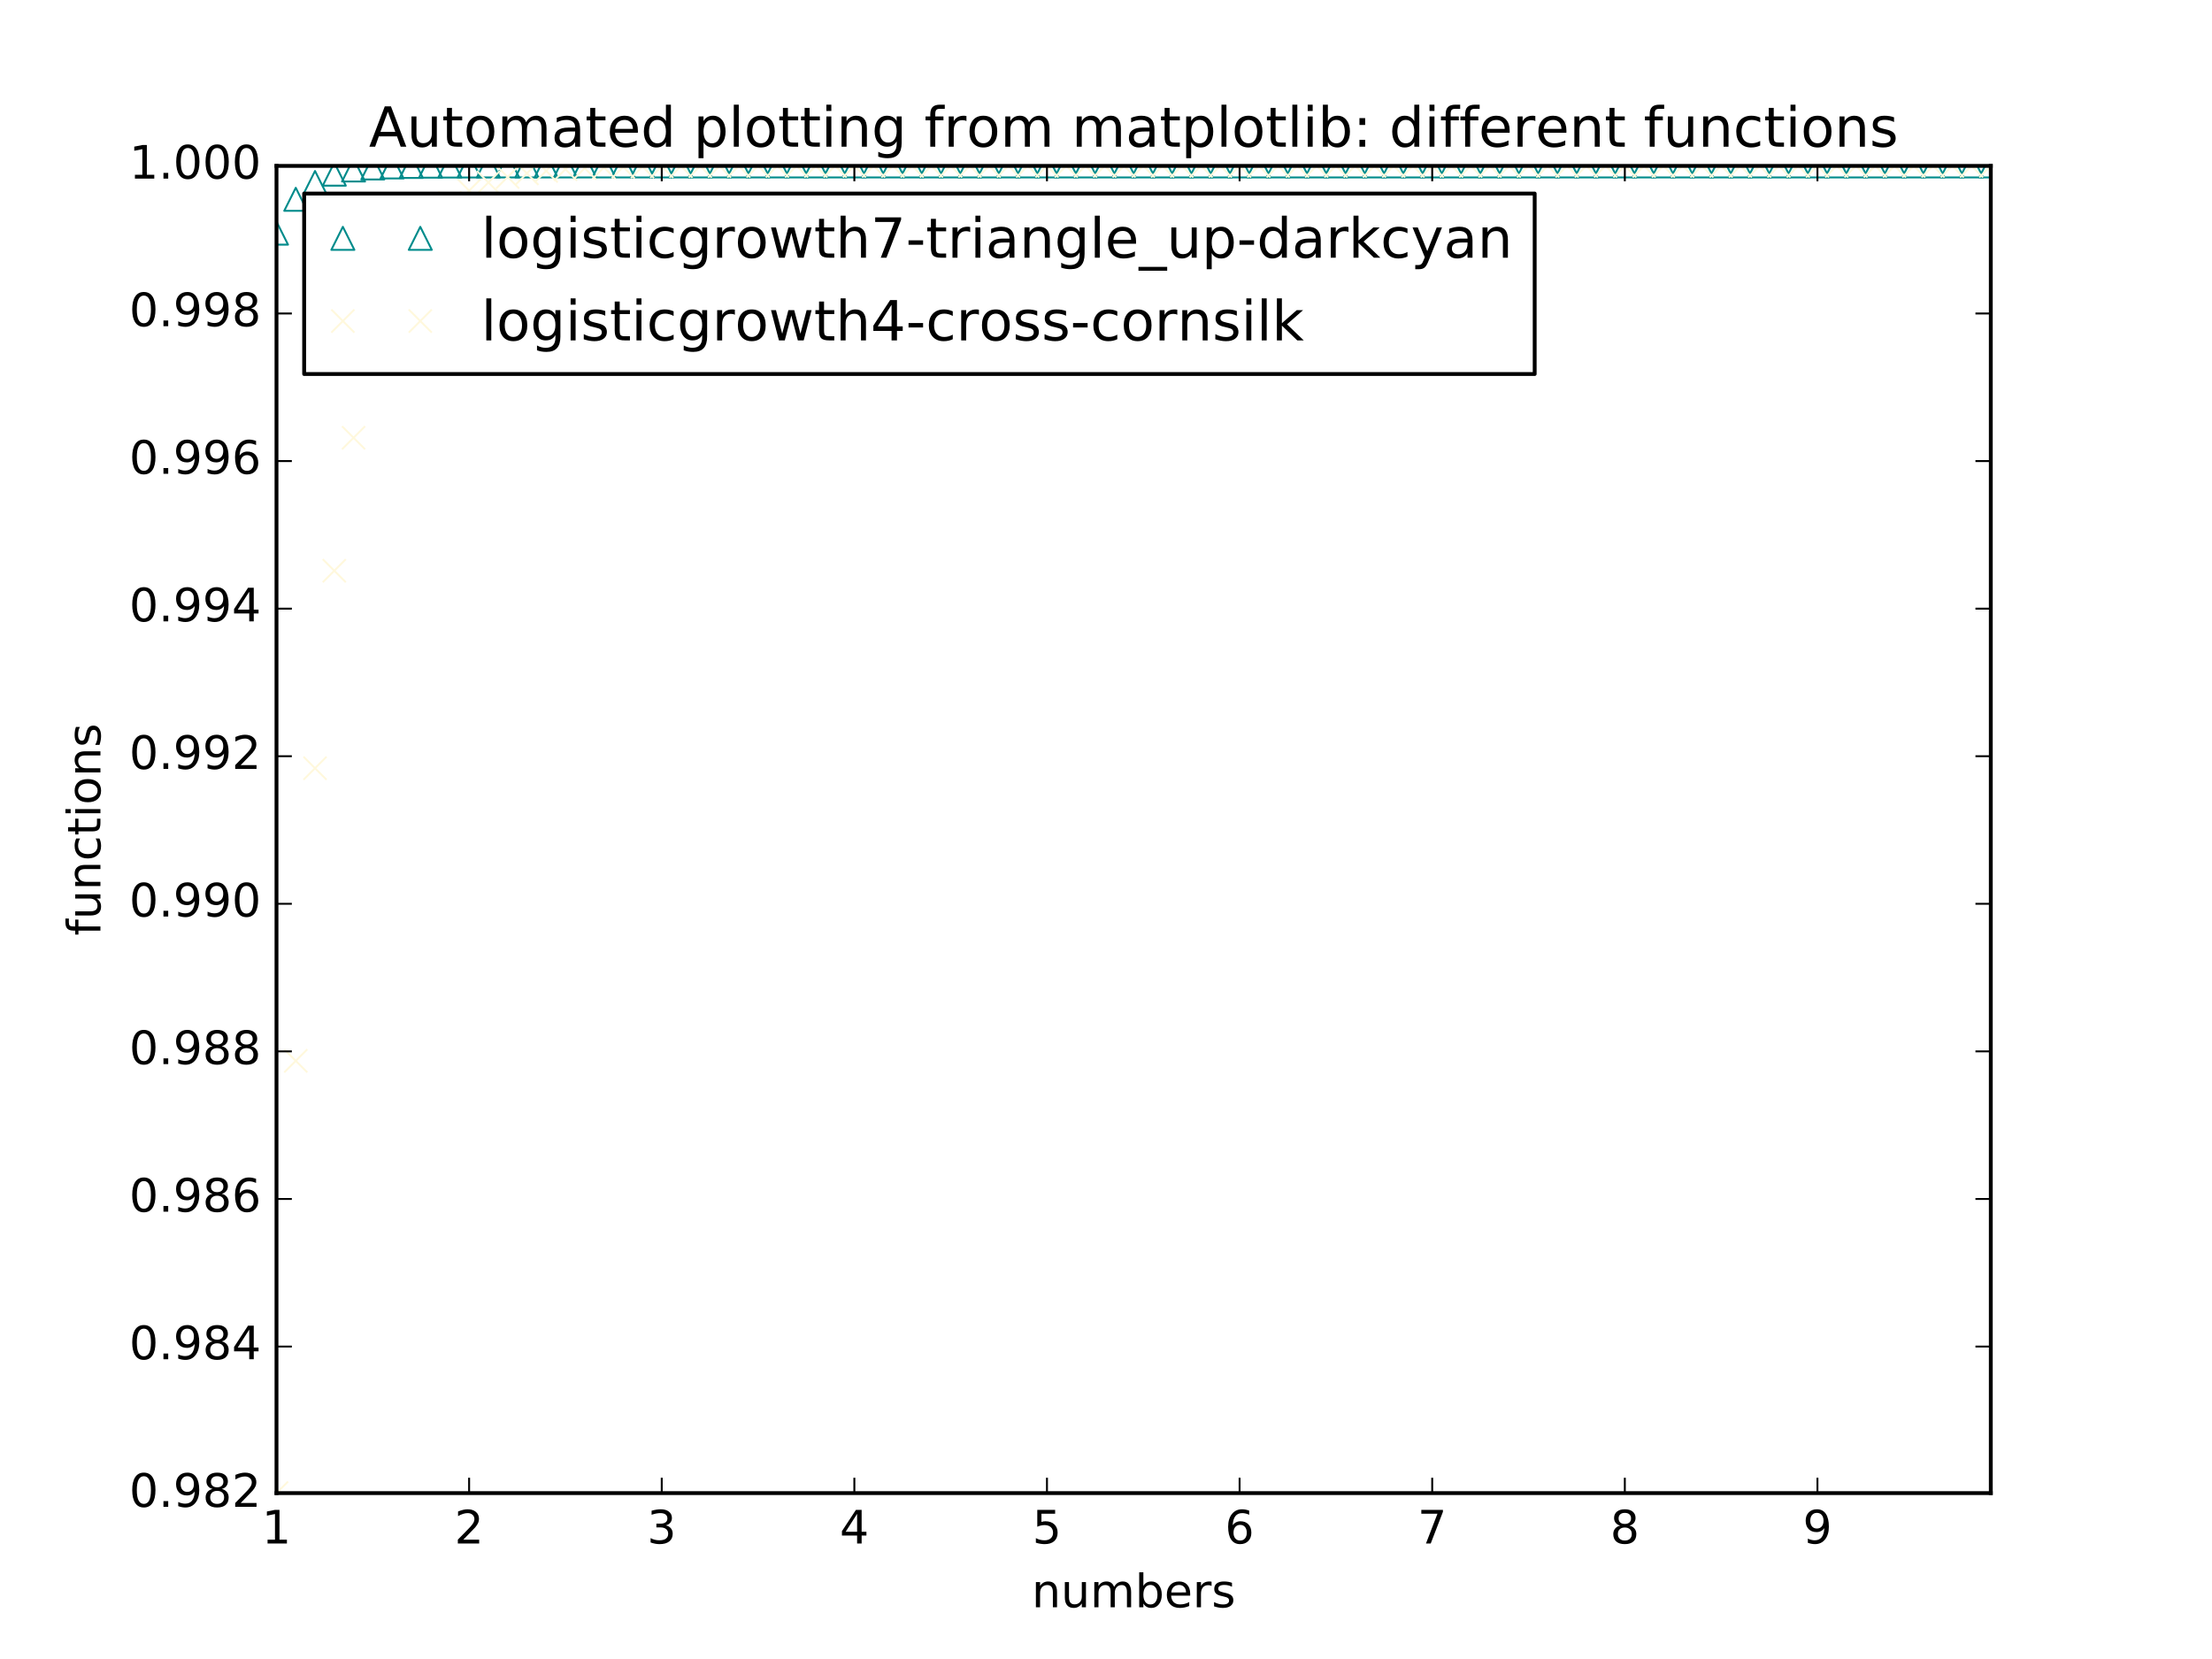 <?xml version="1.0" encoding="utf-8" standalone="no"?>
<!DOCTYPE svg PUBLIC "-//W3C//DTD SVG 1.1//EN"
  "http://www.w3.org/Graphics/SVG/1.1/DTD/svg11.dtd">
<!-- Created with matplotlib (http://matplotlib.org/) -->
<svg height="432pt" version="1.1" viewBox="0 0 576 432" width="576pt" xmlns="http://www.w3.org/2000/svg" xmlns:xlink="http://www.w3.org/1999/xlink">
 <defs>
  <style type="text/css">
*{stroke-linecap:butt;stroke-linejoin:round;stroke-miterlimit:100000;}
  </style>
 </defs>
 <g id="figure_1">
  <g id="patch_1">
   <path d="M 0 432 
L 576 432 
L 576 0 
L 0 0 
z
" style="fill:#ffffff;"/>
  </g>
  <g id="axes_1">
   <g id="patch_2">
    <path d="M 72 388.8 
L 518.4 388.8 
L 518.4 43.2 
L 72 43.2 
z
" style="fill:#ffffff;"/>
   </g>
   <g id="line2d_1">
    <defs>
     <path d="M 0 -3 
L -3 3 
L 3 3 
z
" id="m0ae18afaa0" style="stroke:#008b8b;stroke-linejoin:miter;stroke-width:0.5;"/>
    </defs>
    <g clip-path="url(#p98a260c4dd)">
     <use style="fill:none;stroke:#008b8b;stroke-linejoin:miter;stroke-width:0.5;" x="72.0" xlink:href="#m0ae18afaa0" y="60.706"/>
     <use style="fill:none;stroke:#008b8b;stroke-linejoin:miter;stroke-width:0.5;" x="77.016" xlink:href="#m0ae18afaa0" y="51.897"/>
     <use style="fill:none;stroke:#008b8b;stroke-linejoin:miter;stroke-width:0.5;" x="82.031" xlink:href="#m0ae18afaa0" y="47.52"/>
     <use style="fill:none;stroke:#008b8b;stroke-linejoin:miter;stroke-width:0.5;" x="87.047" xlink:href="#m0ae18afaa0" y="45.345"/>
     <use style="fill:none;stroke:#008b8b;stroke-linejoin:miter;stroke-width:0.5;" x="92.063" xlink:href="#m0ae18afaa0" y="44.265"/>
     <use style="fill:none;stroke:#008b8b;stroke-linejoin:miter;stroke-width:0.5;" x="97.079" xlink:href="#m0ae18afaa0" y="43.729"/>
     <use style="fill:none;stroke:#008b8b;stroke-linejoin:miter;stroke-width:0.5;" x="102.094" xlink:href="#m0ae18afaa0" y="43.463"/>
     <use style="fill:none;stroke:#008b8b;stroke-linejoin:miter;stroke-width:0.5;" x="107.11" xlink:href="#m0ae18afaa0" y="43.33"/>
     <use style="fill:none;stroke:#008b8b;stroke-linejoin:miter;stroke-width:0.5;" x="112.126" xlink:href="#m0ae18afaa0" y="43.265"/>
     <use style="fill:none;stroke:#008b8b;stroke-linejoin:miter;stroke-width:0.5;" x="117.142" xlink:href="#m0ae18afaa0" y="43.232"/>
     <use style="fill:none;stroke:#008b8b;stroke-linejoin:miter;stroke-width:0.5;" x="122.157" xlink:href="#m0ae18afaa0" y="43.216"/>
     <use style="fill:none;stroke:#008b8b;stroke-linejoin:miter;stroke-width:0.5;" x="127.173" xlink:href="#m0ae18afaa0" y="43.208"/>
     <use style="fill:none;stroke:#008b8b;stroke-linejoin:miter;stroke-width:0.5;" x="132.189" xlink:href="#m0ae18afaa0" y="43.204"/>
     <use style="fill:none;stroke:#008b8b;stroke-linejoin:miter;stroke-width:0.5;" x="137.204" xlink:href="#m0ae18afaa0" y="43.202"/>
     <use style="fill:none;stroke:#008b8b;stroke-linejoin:miter;stroke-width:0.5;" x="142.22" xlink:href="#m0ae18afaa0" y="43.201"/>
     <use style="fill:none;stroke:#008b8b;stroke-linejoin:miter;stroke-width:0.5;" x="147.236" xlink:href="#m0ae18afaa0" y="43.2"/>
     <use style="fill:none;stroke:#008b8b;stroke-linejoin:miter;stroke-width:0.5;" x="152.252" xlink:href="#m0ae18afaa0" y="43.2"/>
     <use style="fill:none;stroke:#008b8b;stroke-linejoin:miter;stroke-width:0.5;" x="157.267" xlink:href="#m0ae18afaa0" y="43.2"/>
     <use style="fill:none;stroke:#008b8b;stroke-linejoin:miter;stroke-width:0.5;" x="162.283" xlink:href="#m0ae18afaa0" y="43.2"/>
     <use style="fill:none;stroke:#008b8b;stroke-linejoin:miter;stroke-width:0.5;" x="167.299" xlink:href="#m0ae18afaa0" y="43.2"/>
     <use style="fill:none;stroke:#008b8b;stroke-linejoin:miter;stroke-width:0.5;" x="172.315" xlink:href="#m0ae18afaa0" y="43.2"/>
     <use style="fill:none;stroke:#008b8b;stroke-linejoin:miter;stroke-width:0.5;" x="177.33" xlink:href="#m0ae18afaa0" y="43.2"/>
     <use style="fill:none;stroke:#008b8b;stroke-linejoin:miter;stroke-width:0.5;" x="182.346" xlink:href="#m0ae18afaa0" y="43.2"/>
     <use style="fill:none;stroke:#008b8b;stroke-linejoin:miter;stroke-width:0.5;" x="187.362" xlink:href="#m0ae18afaa0" y="43.2"/>
     <use style="fill:none;stroke:#008b8b;stroke-linejoin:miter;stroke-width:0.5;" x="192.378" xlink:href="#m0ae18afaa0" y="43.2"/>
     <use style="fill:none;stroke:#008b8b;stroke-linejoin:miter;stroke-width:0.5;" x="197.393" xlink:href="#m0ae18afaa0" y="43.2"/>
     <use style="fill:none;stroke:#008b8b;stroke-linejoin:miter;stroke-width:0.5;" x="202.409" xlink:href="#m0ae18afaa0" y="43.2"/>
     <use style="fill:none;stroke:#008b8b;stroke-linejoin:miter;stroke-width:0.5;" x="207.425" xlink:href="#m0ae18afaa0" y="43.2"/>
     <use style="fill:none;stroke:#008b8b;stroke-linejoin:miter;stroke-width:0.5;" x="212.44" xlink:href="#m0ae18afaa0" y="43.2"/>
     <use style="fill:none;stroke:#008b8b;stroke-linejoin:miter;stroke-width:0.5;" x="217.456" xlink:href="#m0ae18afaa0" y="43.2"/>
     <use style="fill:none;stroke:#008b8b;stroke-linejoin:miter;stroke-width:0.5;" x="222.472" xlink:href="#m0ae18afaa0" y="43.2"/>
     <use style="fill:none;stroke:#008b8b;stroke-linejoin:miter;stroke-width:0.5;" x="227.488" xlink:href="#m0ae18afaa0" y="43.2"/>
     <use style="fill:none;stroke:#008b8b;stroke-linejoin:miter;stroke-width:0.5;" x="232.503" xlink:href="#m0ae18afaa0" y="43.2"/>
     <use style="fill:none;stroke:#008b8b;stroke-linejoin:miter;stroke-width:0.5;" x="237.519" xlink:href="#m0ae18afaa0" y="43.2"/>
     <use style="fill:none;stroke:#008b8b;stroke-linejoin:miter;stroke-width:0.5;" x="242.535" xlink:href="#m0ae18afaa0" y="43.2"/>
     <use style="fill:none;stroke:#008b8b;stroke-linejoin:miter;stroke-width:0.5;" x="247.551" xlink:href="#m0ae18afaa0" y="43.2"/>
     <use style="fill:none;stroke:#008b8b;stroke-linejoin:miter;stroke-width:0.5;" x="252.566" xlink:href="#m0ae18afaa0" y="43.2"/>
     <use style="fill:none;stroke:#008b8b;stroke-linejoin:miter;stroke-width:0.5;" x="257.582" xlink:href="#m0ae18afaa0" y="43.2"/>
     <use style="fill:none;stroke:#008b8b;stroke-linejoin:miter;stroke-width:0.5;" x="262.598" xlink:href="#m0ae18afaa0" y="43.2"/>
     <use style="fill:none;stroke:#008b8b;stroke-linejoin:miter;stroke-width:0.5;" x="267.613" xlink:href="#m0ae18afaa0" y="43.2"/>
     <use style="fill:none;stroke:#008b8b;stroke-linejoin:miter;stroke-width:0.5;" x="272.629" xlink:href="#m0ae18afaa0" y="43.2"/>
     <use style="fill:none;stroke:#008b8b;stroke-linejoin:miter;stroke-width:0.5;" x="277.645" xlink:href="#m0ae18afaa0" y="43.2"/>
     <use style="fill:none;stroke:#008b8b;stroke-linejoin:miter;stroke-width:0.5;" x="282.661" xlink:href="#m0ae18afaa0" y="43.2"/>
     <use style="fill:none;stroke:#008b8b;stroke-linejoin:miter;stroke-width:0.5;" x="287.676" xlink:href="#m0ae18afaa0" y="43.2"/>
     <use style="fill:none;stroke:#008b8b;stroke-linejoin:miter;stroke-width:0.5;" x="292.692" xlink:href="#m0ae18afaa0" y="43.2"/>
     <use style="fill:none;stroke:#008b8b;stroke-linejoin:miter;stroke-width:0.5;" x="297.708" xlink:href="#m0ae18afaa0" y="43.2"/>
     <use style="fill:none;stroke:#008b8b;stroke-linejoin:miter;stroke-width:0.5;" x="302.724" xlink:href="#m0ae18afaa0" y="43.2"/>
     <use style="fill:none;stroke:#008b8b;stroke-linejoin:miter;stroke-width:0.5;" x="307.739" xlink:href="#m0ae18afaa0" y="43.2"/>
     <use style="fill:none;stroke:#008b8b;stroke-linejoin:miter;stroke-width:0.5;" x="312.755" xlink:href="#m0ae18afaa0" y="43.2"/>
     <use style="fill:none;stroke:#008b8b;stroke-linejoin:miter;stroke-width:0.5;" x="317.771" xlink:href="#m0ae18afaa0" y="43.2"/>
     <use style="fill:none;stroke:#008b8b;stroke-linejoin:miter;stroke-width:0.5;" x="322.787" xlink:href="#m0ae18afaa0" y="43.2"/>
     <use style="fill:none;stroke:#008b8b;stroke-linejoin:miter;stroke-width:0.5;" x="327.802" xlink:href="#m0ae18afaa0" y="43.2"/>
     <use style="fill:none;stroke:#008b8b;stroke-linejoin:miter;stroke-width:0.5;" x="332.818" xlink:href="#m0ae18afaa0" y="43.2"/>
     <use style="fill:none;stroke:#008b8b;stroke-linejoin:miter;stroke-width:0.5;" x="337.834" xlink:href="#m0ae18afaa0" y="43.2"/>
     <use style="fill:none;stroke:#008b8b;stroke-linejoin:miter;stroke-width:0.5;" x="342.849" xlink:href="#m0ae18afaa0" y="43.2"/>
     <use style="fill:none;stroke:#008b8b;stroke-linejoin:miter;stroke-width:0.5;" x="347.865" xlink:href="#m0ae18afaa0" y="43.2"/>
     <use style="fill:none;stroke:#008b8b;stroke-linejoin:miter;stroke-width:0.5;" x="352.881" xlink:href="#m0ae18afaa0" y="43.2"/>
     <use style="fill:none;stroke:#008b8b;stroke-linejoin:miter;stroke-width:0.5;" x="357.897" xlink:href="#m0ae18afaa0" y="43.2"/>
     <use style="fill:none;stroke:#008b8b;stroke-linejoin:miter;stroke-width:0.5;" x="362.912" xlink:href="#m0ae18afaa0" y="43.2"/>
     <use style="fill:none;stroke:#008b8b;stroke-linejoin:miter;stroke-width:0.5;" x="367.928" xlink:href="#m0ae18afaa0" y="43.2"/>
     <use style="fill:none;stroke:#008b8b;stroke-linejoin:miter;stroke-width:0.5;" x="372.944" xlink:href="#m0ae18afaa0" y="43.2"/>
     <use style="fill:none;stroke:#008b8b;stroke-linejoin:miter;stroke-width:0.5;" x="377.96" xlink:href="#m0ae18afaa0" y="43.2"/>
     <use style="fill:none;stroke:#008b8b;stroke-linejoin:miter;stroke-width:0.5;" x="382.975" xlink:href="#m0ae18afaa0" y="43.2"/>
     <use style="fill:none;stroke:#008b8b;stroke-linejoin:miter;stroke-width:0.5;" x="387.991" xlink:href="#m0ae18afaa0" y="43.2"/>
     <use style="fill:none;stroke:#008b8b;stroke-linejoin:miter;stroke-width:0.5;" x="393.007" xlink:href="#m0ae18afaa0" y="43.2"/>
     <use style="fill:none;stroke:#008b8b;stroke-linejoin:miter;stroke-width:0.5;" x="398.022" xlink:href="#m0ae18afaa0" y="43.2"/>
     <use style="fill:none;stroke:#008b8b;stroke-linejoin:miter;stroke-width:0.5;" x="403.038" xlink:href="#m0ae18afaa0" y="43.2"/>
     <use style="fill:none;stroke:#008b8b;stroke-linejoin:miter;stroke-width:0.5;" x="408.054" xlink:href="#m0ae18afaa0" y="43.2"/>
     <use style="fill:none;stroke:#008b8b;stroke-linejoin:miter;stroke-width:0.5;" x="413.07" xlink:href="#m0ae18afaa0" y="43.2"/>
     <use style="fill:none;stroke:#008b8b;stroke-linejoin:miter;stroke-width:0.5;" x="418.085" xlink:href="#m0ae18afaa0" y="43.2"/>
     <use style="fill:none;stroke:#008b8b;stroke-linejoin:miter;stroke-width:0.5;" x="423.101" xlink:href="#m0ae18afaa0" y="43.2"/>
     <use style="fill:none;stroke:#008b8b;stroke-linejoin:miter;stroke-width:0.5;" x="428.117" xlink:href="#m0ae18afaa0" y="43.2"/>
     <use style="fill:none;stroke:#008b8b;stroke-linejoin:miter;stroke-width:0.5;" x="433.133" xlink:href="#m0ae18afaa0" y="43.2"/>
     <use style="fill:none;stroke:#008b8b;stroke-linejoin:miter;stroke-width:0.5;" x="438.148" xlink:href="#m0ae18afaa0" y="43.2"/>
     <use style="fill:none;stroke:#008b8b;stroke-linejoin:miter;stroke-width:0.5;" x="443.164" xlink:href="#m0ae18afaa0" y="43.2"/>
     <use style="fill:none;stroke:#008b8b;stroke-linejoin:miter;stroke-width:0.5;" x="448.18" xlink:href="#m0ae18afaa0" y="43.2"/>
     <use style="fill:none;stroke:#008b8b;stroke-linejoin:miter;stroke-width:0.5;" x="453.196" xlink:href="#m0ae18afaa0" y="43.2"/>
     <use style="fill:none;stroke:#008b8b;stroke-linejoin:miter;stroke-width:0.5;" x="458.211" xlink:href="#m0ae18afaa0" y="43.2"/>
     <use style="fill:none;stroke:#008b8b;stroke-linejoin:miter;stroke-width:0.5;" x="463.227" xlink:href="#m0ae18afaa0" y="43.2"/>
     <use style="fill:none;stroke:#008b8b;stroke-linejoin:miter;stroke-width:0.5;" x="468.243" xlink:href="#m0ae18afaa0" y="43.2"/>
     <use style="fill:none;stroke:#008b8b;stroke-linejoin:miter;stroke-width:0.5;" x="473.258" xlink:href="#m0ae18afaa0" y="43.2"/>
     <use style="fill:none;stroke:#008b8b;stroke-linejoin:miter;stroke-width:0.5;" x="478.274" xlink:href="#m0ae18afaa0" y="43.2"/>
     <use style="fill:none;stroke:#008b8b;stroke-linejoin:miter;stroke-width:0.5;" x="483.29" xlink:href="#m0ae18afaa0" y="43.2"/>
     <use style="fill:none;stroke:#008b8b;stroke-linejoin:miter;stroke-width:0.5;" x="488.306" xlink:href="#m0ae18afaa0" y="43.2"/>
     <use style="fill:none;stroke:#008b8b;stroke-linejoin:miter;stroke-width:0.5;" x="493.321" xlink:href="#m0ae18afaa0" y="43.2"/>
     <use style="fill:none;stroke:#008b8b;stroke-linejoin:miter;stroke-width:0.5;" x="498.337" xlink:href="#m0ae18afaa0" y="43.2"/>
     <use style="fill:none;stroke:#008b8b;stroke-linejoin:miter;stroke-width:0.5;" x="503.353" xlink:href="#m0ae18afaa0" y="43.2"/>
     <use style="fill:none;stroke:#008b8b;stroke-linejoin:miter;stroke-width:0.5;" x="508.369" xlink:href="#m0ae18afaa0" y="43.2"/>
     <use style="fill:none;stroke:#008b8b;stroke-linejoin:miter;stroke-width:0.5;" x="513.384" xlink:href="#m0ae18afaa0" y="43.2"/>
     <use style="fill:none;stroke:#008b8b;stroke-linejoin:miter;stroke-width:0.5;" x="518.4" xlink:href="#m0ae18afaa0" y="43.2"/>
    </g>
   </g>
   <g id="line2d_2">
    <defs>
     <path d="M -3 3 
L 3 -3 
M -3 -3 
L 3 3 
" id="m53c547edfa" style="stroke:#fff8dc;stroke-width:0.5;"/>
    </defs>
    <g clip-path="url(#p98a260c4dd)">
     <use style="fill:none;stroke:#fff8dc;stroke-width:0.5;" x="72.0" xlink:href="#m53c547edfa" y="388.8"/>
     <use style="fill:none;stroke:#fff8dc;stroke-width:0.5;" x="77.016" xlink:href="#m53c547edfa" y="276.244"/>
     <use style="fill:none;stroke:#fff8dc;stroke-width:0.5;" x="82.031" xlink:href="#m53c547edfa" y="200.042"/>
     <use style="fill:none;stroke:#fff8dc;stroke-width:0.5;" x="87.047" xlink:href="#m53c547edfa" y="148.618"/>
     <use style="fill:none;stroke:#fff8dc;stroke-width:0.5;" x="92.063" xlink:href="#m53c547edfa" y="113.992"/>
     <use style="fill:none;stroke:#fff8dc;stroke-width:0.5;" x="97.079" xlink:href="#m53c547edfa" y="90.711"/>
     <use style="fill:none;stroke:#fff8dc;stroke-width:0.5;" x="102.094" xlink:href="#m53c547edfa" y="75.073"/>
     <use style="fill:none;stroke:#fff8dc;stroke-width:0.5;" x="107.11" xlink:href="#m53c547edfa" y="64.577"/>
     <use style="fill:none;stroke:#fff8dc;stroke-width:0.5;" x="112.126" xlink:href="#m53c547edfa" y="57.535"/>
     <use style="fill:none;stroke:#fff8dc;stroke-width:0.5;" x="117.142" xlink:href="#m53c547edfa" y="52.811"/>
     <use style="fill:none;stroke:#fff8dc;stroke-width:0.5;" x="122.157" xlink:href="#m53c547edfa" y="49.644"/>
     <use style="fill:none;stroke:#fff8dc;stroke-width:0.5;" x="127.173" xlink:href="#m53c547edfa" y="47.52"/>
     <use style="fill:none;stroke:#fff8dc;stroke-width:0.5;" x="132.189" xlink:href="#m53c547edfa" y="46.096"/>
     <use style="fill:none;stroke:#fff8dc;stroke-width:0.5;" x="137.204" xlink:href="#m53c547edfa" y="45.141"/>
     <use style="fill:none;stroke:#fff8dc;stroke-width:0.5;" x="142.22" xlink:href="#m53c547edfa" y="44.501"/>
     <use style="fill:none;stroke:#fff8dc;stroke-width:0.5;" x="147.236" xlink:href="#m53c547edfa" y="44.072"/>
     <use style="fill:none;stroke:#fff8dc;stroke-width:0.5;" x="152.252" xlink:href="#m53c547edfa" y="43.785"/>
     <use style="fill:none;stroke:#fff8dc;stroke-width:0.5;" x="157.267" xlink:href="#m53c547edfa" y="43.592"/>
     <use style="fill:none;stroke:#fff8dc;stroke-width:0.5;" x="162.283" xlink:href="#m53c547edfa" y="43.463"/>
     <use style="fill:none;stroke:#fff8dc;stroke-width:0.5;" x="167.299" xlink:href="#m53c547edfa" y="43.376"/>
     <use style="fill:none;stroke:#fff8dc;stroke-width:0.5;" x="172.315" xlink:href="#m53c547edfa" y="43.318"/>
     <use style="fill:none;stroke:#fff8dc;stroke-width:0.5;" x="177.33" xlink:href="#m53c547edfa" y="43.279"/>
     <use style="fill:none;stroke:#fff8dc;stroke-width:0.5;" x="182.346" xlink:href="#m53c547edfa" y="43.253"/>
     <use style="fill:none;stroke:#fff8dc;stroke-width:0.5;" x="187.362" xlink:href="#m53c547edfa" y="43.236"/>
     <use style="fill:none;stroke:#fff8dc;stroke-width:0.5;" x="192.378" xlink:href="#m53c547edfa" y="43.224"/>
     <use style="fill:none;stroke:#fff8dc;stroke-width:0.5;" x="197.393" xlink:href="#m53c547edfa" y="43.216"/>
     <use style="fill:none;stroke:#fff8dc;stroke-width:0.5;" x="202.409" xlink:href="#m53c547edfa" y="43.211"/>
     <use style="fill:none;stroke:#fff8dc;stroke-width:0.5;" x="207.425" xlink:href="#m53c547edfa" y="43.207"/>
     <use style="fill:none;stroke:#fff8dc;stroke-width:0.5;" x="212.44" xlink:href="#m53c547edfa" y="43.205"/>
     <use style="fill:none;stroke:#fff8dc;stroke-width:0.5;" x="217.456" xlink:href="#m53c547edfa" y="43.203"/>
     <use style="fill:none;stroke:#fff8dc;stroke-width:0.5;" x="222.472" xlink:href="#m53c547edfa" y="43.202"/>
     <use style="fill:none;stroke:#fff8dc;stroke-width:0.5;" x="227.488" xlink:href="#m53c547edfa" y="43.201"/>
     <use style="fill:none;stroke:#fff8dc;stroke-width:0.5;" x="232.503" xlink:href="#m53c547edfa" y="43.201"/>
     <use style="fill:none;stroke:#fff8dc;stroke-width:0.5;" x="237.519" xlink:href="#m53c547edfa" y="43.201"/>
     <use style="fill:none;stroke:#fff8dc;stroke-width:0.5;" x="242.535" xlink:href="#m53c547edfa" y="43.2"/>
     <use style="fill:none;stroke:#fff8dc;stroke-width:0.5;" x="247.551" xlink:href="#m53c547edfa" y="43.2"/>
     <use style="fill:none;stroke:#fff8dc;stroke-width:0.5;" x="252.566" xlink:href="#m53c547edfa" y="43.2"/>
     <use style="fill:none;stroke:#fff8dc;stroke-width:0.5;" x="257.582" xlink:href="#m53c547edfa" y="43.2"/>
     <use style="fill:none;stroke:#fff8dc;stroke-width:0.5;" x="262.598" xlink:href="#m53c547edfa" y="43.2"/>
     <use style="fill:none;stroke:#fff8dc;stroke-width:0.5;" x="267.613" xlink:href="#m53c547edfa" y="43.2"/>
     <use style="fill:none;stroke:#fff8dc;stroke-width:0.5;" x="272.629" xlink:href="#m53c547edfa" y="43.2"/>
     <use style="fill:none;stroke:#fff8dc;stroke-width:0.5;" x="277.645" xlink:href="#m53c547edfa" y="43.2"/>
     <use style="fill:none;stroke:#fff8dc;stroke-width:0.5;" x="282.661" xlink:href="#m53c547edfa" y="43.2"/>
     <use style="fill:none;stroke:#fff8dc;stroke-width:0.5;" x="287.676" xlink:href="#m53c547edfa" y="43.2"/>
     <use style="fill:none;stroke:#fff8dc;stroke-width:0.5;" x="292.692" xlink:href="#m53c547edfa" y="43.2"/>
     <use style="fill:none;stroke:#fff8dc;stroke-width:0.5;" x="297.708" xlink:href="#m53c547edfa" y="43.2"/>
     <use style="fill:none;stroke:#fff8dc;stroke-width:0.5;" x="302.724" xlink:href="#m53c547edfa" y="43.2"/>
     <use style="fill:none;stroke:#fff8dc;stroke-width:0.5;" x="307.739" xlink:href="#m53c547edfa" y="43.2"/>
     <use style="fill:none;stroke:#fff8dc;stroke-width:0.5;" x="312.755" xlink:href="#m53c547edfa" y="43.2"/>
     <use style="fill:none;stroke:#fff8dc;stroke-width:0.5;" x="317.771" xlink:href="#m53c547edfa" y="43.2"/>
     <use style="fill:none;stroke:#fff8dc;stroke-width:0.5;" x="322.787" xlink:href="#m53c547edfa" y="43.2"/>
     <use style="fill:none;stroke:#fff8dc;stroke-width:0.5;" x="327.802" xlink:href="#m53c547edfa" y="43.2"/>
     <use style="fill:none;stroke:#fff8dc;stroke-width:0.5;" x="332.818" xlink:href="#m53c547edfa" y="43.2"/>
     <use style="fill:none;stroke:#fff8dc;stroke-width:0.5;" x="337.834" xlink:href="#m53c547edfa" y="43.2"/>
     <use style="fill:none;stroke:#fff8dc;stroke-width:0.5;" x="342.849" xlink:href="#m53c547edfa" y="43.2"/>
     <use style="fill:none;stroke:#fff8dc;stroke-width:0.5;" x="347.865" xlink:href="#m53c547edfa" y="43.2"/>
     <use style="fill:none;stroke:#fff8dc;stroke-width:0.5;" x="352.881" xlink:href="#m53c547edfa" y="43.2"/>
     <use style="fill:none;stroke:#fff8dc;stroke-width:0.5;" x="357.897" xlink:href="#m53c547edfa" y="43.2"/>
     <use style="fill:none;stroke:#fff8dc;stroke-width:0.5;" x="362.912" xlink:href="#m53c547edfa" y="43.2"/>
     <use style="fill:none;stroke:#fff8dc;stroke-width:0.5;" x="367.928" xlink:href="#m53c547edfa" y="43.2"/>
     <use style="fill:none;stroke:#fff8dc;stroke-width:0.5;" x="372.944" xlink:href="#m53c547edfa" y="43.2"/>
     <use style="fill:none;stroke:#fff8dc;stroke-width:0.5;" x="377.96" xlink:href="#m53c547edfa" y="43.2"/>
     <use style="fill:none;stroke:#fff8dc;stroke-width:0.5;" x="382.975" xlink:href="#m53c547edfa" y="43.2"/>
     <use style="fill:none;stroke:#fff8dc;stroke-width:0.5;" x="387.991" xlink:href="#m53c547edfa" y="43.2"/>
     <use style="fill:none;stroke:#fff8dc;stroke-width:0.5;" x="393.007" xlink:href="#m53c547edfa" y="43.2"/>
     <use style="fill:none;stroke:#fff8dc;stroke-width:0.5;" x="398.022" xlink:href="#m53c547edfa" y="43.2"/>
     <use style="fill:none;stroke:#fff8dc;stroke-width:0.5;" x="403.038" xlink:href="#m53c547edfa" y="43.2"/>
     <use style="fill:none;stroke:#fff8dc;stroke-width:0.5;" x="408.054" xlink:href="#m53c547edfa" y="43.2"/>
     <use style="fill:none;stroke:#fff8dc;stroke-width:0.5;" x="413.07" xlink:href="#m53c547edfa" y="43.2"/>
     <use style="fill:none;stroke:#fff8dc;stroke-width:0.5;" x="418.085" xlink:href="#m53c547edfa" y="43.2"/>
     <use style="fill:none;stroke:#fff8dc;stroke-width:0.5;" x="423.101" xlink:href="#m53c547edfa" y="43.2"/>
     <use style="fill:none;stroke:#fff8dc;stroke-width:0.5;" x="428.117" xlink:href="#m53c547edfa" y="43.2"/>
     <use style="fill:none;stroke:#fff8dc;stroke-width:0.5;" x="433.133" xlink:href="#m53c547edfa" y="43.2"/>
     <use style="fill:none;stroke:#fff8dc;stroke-width:0.5;" x="438.148" xlink:href="#m53c547edfa" y="43.2"/>
     <use style="fill:none;stroke:#fff8dc;stroke-width:0.5;" x="443.164" xlink:href="#m53c547edfa" y="43.2"/>
     <use style="fill:none;stroke:#fff8dc;stroke-width:0.5;" x="448.18" xlink:href="#m53c547edfa" y="43.2"/>
     <use style="fill:none;stroke:#fff8dc;stroke-width:0.5;" x="453.196" xlink:href="#m53c547edfa" y="43.2"/>
     <use style="fill:none;stroke:#fff8dc;stroke-width:0.5;" x="458.211" xlink:href="#m53c547edfa" y="43.2"/>
     <use style="fill:none;stroke:#fff8dc;stroke-width:0.5;" x="463.227" xlink:href="#m53c547edfa" y="43.2"/>
     <use style="fill:none;stroke:#fff8dc;stroke-width:0.5;" x="468.243" xlink:href="#m53c547edfa" y="43.2"/>
     <use style="fill:none;stroke:#fff8dc;stroke-width:0.5;" x="473.258" xlink:href="#m53c547edfa" y="43.2"/>
     <use style="fill:none;stroke:#fff8dc;stroke-width:0.5;" x="478.274" xlink:href="#m53c547edfa" y="43.2"/>
     <use style="fill:none;stroke:#fff8dc;stroke-width:0.5;" x="483.29" xlink:href="#m53c547edfa" y="43.2"/>
     <use style="fill:none;stroke:#fff8dc;stroke-width:0.5;" x="488.306" xlink:href="#m53c547edfa" y="43.2"/>
     <use style="fill:none;stroke:#fff8dc;stroke-width:0.5;" x="493.321" xlink:href="#m53c547edfa" y="43.2"/>
     <use style="fill:none;stroke:#fff8dc;stroke-width:0.5;" x="498.337" xlink:href="#m53c547edfa" y="43.2"/>
     <use style="fill:none;stroke:#fff8dc;stroke-width:0.5;" x="503.353" xlink:href="#m53c547edfa" y="43.2"/>
     <use style="fill:none;stroke:#fff8dc;stroke-width:0.5;" x="508.369" xlink:href="#m53c547edfa" y="43.2"/>
     <use style="fill:none;stroke:#fff8dc;stroke-width:0.5;" x="513.384" xlink:href="#m53c547edfa" y="43.2"/>
     <use style="fill:none;stroke:#fff8dc;stroke-width:0.5;" x="518.4" xlink:href="#m53c547edfa" y="43.2"/>
    </g>
   </g>
   <g id="patch_3">
    <path d="M 72 43.2 
L 518.4 43.2 
" style="fill:none;stroke:#000000;stroke-linecap:square;stroke-linejoin:miter;"/>
   </g>
   <g id="patch_4">
    <path d="M 518.4 388.8 
L 518.4 43.2 
" style="fill:none;stroke:#000000;stroke-linecap:square;stroke-linejoin:miter;"/>
   </g>
   <g id="patch_5">
    <path d="M 72 388.8 
L 518.4 388.8 
" style="fill:none;stroke:#000000;stroke-linecap:square;stroke-linejoin:miter;"/>
   </g>
   <g id="patch_6">
    <path d="M 72 388.8 
L 72 43.2 
" style="fill:none;stroke:#000000;stroke-linecap:square;stroke-linejoin:miter;"/>
   </g>
   <g id="matplotlib.axis_1">
    <g id="xtick_1">
     <g id="line2d_3">
      <defs>
       <path d="M 0 0 
L 0 -4 
" id="m85228dd8bf" style="stroke:#000000;stroke-width:0.5;"/>
      </defs>
      <g>
       <use style="stroke:#000000;stroke-width:0.5;" x="72.0" xlink:href="#m85228dd8bf" y="388.8"/>
      </g>
     </g>
     <g id="line2d_4">
      <defs>
       <path d="M 0 0 
L 0 4 
" id="mfb1311763c" style="stroke:#000000;stroke-width:0.5;"/>
      </defs>
      <g>
       <use style="stroke:#000000;stroke-width:0.5;" x="72.0" xlink:href="#mfb1311763c" y="43.2"/>
      </g>
     </g>
     <g id="text_1">
      <!-- 1 -->
      <defs>
       <path d="M 12.406 8.297 
L 28.516 8.297 
L 28.516 63.922 
L 10.984 60.406 
L 10.984 69.391 
L 28.422 72.906 
L 38.281 72.906 
L 38.281 8.297 
L 54.391 8.297 
L 54.391 0 
L 12.406 0 
z
" id="BitstreamVeraSans-Roman-31"/>
      </defs>
      <g transform="translate(68.183 401.918)scale(0.12 -0.12)">
       <use xlink:href="#BitstreamVeraSans-Roman-31"/>
      </g>
     </g>
    </g>
    <g id="xtick_2">
     <g id="line2d_5">
      <g>
       <use style="stroke:#000000;stroke-width:0.5;" x="122.157" xlink:href="#m85228dd8bf" y="388.8"/>
      </g>
     </g>
     <g id="line2d_6">
      <g>
       <use style="stroke:#000000;stroke-width:0.5;" x="122.157" xlink:href="#mfb1311763c" y="43.2"/>
      </g>
     </g>
     <g id="text_2">
      <!-- 2 -->
      <defs>
       <path d="M 19.188 8.297 
L 53.609 8.297 
L 53.609 0 
L 7.328 0 
L 7.328 8.297 
Q 12.938 14.109 22.625 23.891 
Q 32.328 33.688 34.812 36.531 
Q 39.547 41.844 41.422 45.531 
Q 43.312 49.219 43.312 52.781 
Q 43.312 58.594 39.234 62.25 
Q 35.156 65.922 28.609 65.922 
Q 23.969 65.922 18.812 64.312 
Q 13.672 62.703 7.812 59.422 
L 7.812 69.391 
Q 13.766 71.781 18.938 73 
Q 24.125 74.219 28.422 74.219 
Q 39.75 74.219 46.484 68.547 
Q 53.219 62.891 53.219 53.422 
Q 53.219 48.922 51.531 44.891 
Q 49.859 40.875 45.406 35.406 
Q 44.188 33.984 37.641 27.219 
Q 31.109 20.453 19.188 8.297 
" id="BitstreamVeraSans-Roman-32"/>
      </defs>
      <g transform="translate(118.34 401.918)scale(0.12 -0.12)">
       <use xlink:href="#BitstreamVeraSans-Roman-32"/>
      </g>
     </g>
    </g>
    <g id="xtick_3">
     <g id="line2d_7">
      <g>
       <use style="stroke:#000000;stroke-width:0.5;" x="172.315" xlink:href="#m85228dd8bf" y="388.8"/>
      </g>
     </g>
     <g id="line2d_8">
      <g>
       <use style="stroke:#000000;stroke-width:0.5;" x="172.315" xlink:href="#mfb1311763c" y="43.2"/>
      </g>
     </g>
     <g id="text_3">
      <!-- 3 -->
      <defs>
       <path d="M 40.578 39.312 
Q 47.656 37.797 51.625 33 
Q 55.609 28.219 55.609 21.188 
Q 55.609 10.406 48.188 4.484 
Q 40.766 -1.422 27.094 -1.422 
Q 22.516 -1.422 17.656 -0.516 
Q 12.797 0.391 7.625 2.203 
L 7.625 11.719 
Q 11.719 9.328 16.594 8.109 
Q 21.484 6.891 26.812 6.891 
Q 36.078 6.891 40.938 10.547 
Q 45.797 14.203 45.797 21.188 
Q 45.797 27.641 41.281 31.266 
Q 36.766 34.906 28.719 34.906 
L 20.219 34.906 
L 20.219 43.016 
L 29.109 43.016 
Q 36.375 43.016 40.234 45.922 
Q 44.094 48.828 44.094 54.297 
Q 44.094 59.906 40.109 62.906 
Q 36.141 65.922 28.719 65.922 
Q 24.656 65.922 20.016 65.031 
Q 15.375 64.156 9.812 62.312 
L 9.812 71.094 
Q 15.438 72.656 20.344 73.438 
Q 25.25 74.219 29.594 74.219 
Q 40.828 74.219 47.359 69.109 
Q 53.906 64.016 53.906 55.328 
Q 53.906 49.266 50.438 45.094 
Q 46.969 40.922 40.578 39.312 
" id="BitstreamVeraSans-Roman-33"/>
      </defs>
      <g transform="translate(168.497 401.918)scale(0.12 -0.12)">
       <use xlink:href="#BitstreamVeraSans-Roman-33"/>
      </g>
     </g>
    </g>
    <g id="xtick_4">
     <g id="line2d_9">
      <g>
       <use style="stroke:#000000;stroke-width:0.5;" x="222.472" xlink:href="#m85228dd8bf" y="388.8"/>
      </g>
     </g>
     <g id="line2d_10">
      <g>
       <use style="stroke:#000000;stroke-width:0.5;" x="222.472" xlink:href="#mfb1311763c" y="43.2"/>
      </g>
     </g>
     <g id="text_4">
      <!-- 4 -->
      <defs>
       <path d="M 37.797 64.312 
L 12.891 25.391 
L 37.797 25.391 
z
M 35.203 72.906 
L 47.609 72.906 
L 47.609 25.391 
L 58.016 25.391 
L 58.016 17.188 
L 47.609 17.188 
L 47.609 0 
L 37.797 0 
L 37.797 17.188 
L 4.891 17.188 
L 4.891 26.703 
z
" id="BitstreamVeraSans-Roman-34"/>
      </defs>
      <g transform="translate(218.654 401.918)scale(0.12 -0.12)">
       <use xlink:href="#BitstreamVeraSans-Roman-34"/>
      </g>
     </g>
    </g>
    <g id="xtick_5">
     <g id="line2d_11">
      <g>
       <use style="stroke:#000000;stroke-width:0.5;" x="272.629" xlink:href="#m85228dd8bf" y="388.8"/>
      </g>
     </g>
     <g id="line2d_12">
      <g>
       <use style="stroke:#000000;stroke-width:0.5;" x="272.629" xlink:href="#mfb1311763c" y="43.2"/>
      </g>
     </g>
     <g id="text_5">
      <!-- 5 -->
      <defs>
       <path d="M 10.797 72.906 
L 49.516 72.906 
L 49.516 64.594 
L 19.828 64.594 
L 19.828 46.734 
Q 21.969 47.469 24.109 47.828 
Q 26.266 48.188 28.422 48.188 
Q 40.625 48.188 47.75 41.5 
Q 54.891 34.812 54.891 23.391 
Q 54.891 11.625 47.562 5.094 
Q 40.234 -1.422 26.906 -1.422 
Q 22.312 -1.422 17.547 -0.641 
Q 12.797 0.141 7.719 1.703 
L 7.719 11.625 
Q 12.109 9.234 16.797 8.062 
Q 21.484 6.891 26.703 6.891 
Q 35.156 6.891 40.078 11.328 
Q 45.016 15.766 45.016 23.391 
Q 45.016 31 40.078 35.438 
Q 35.156 39.891 26.703 39.891 
Q 22.75 39.891 18.812 39.016 
Q 14.891 38.141 10.797 36.281 
z
" id="BitstreamVeraSans-Roman-35"/>
      </defs>
      <g transform="translate(268.812 401.918)scale(0.12 -0.12)">
       <use xlink:href="#BitstreamVeraSans-Roman-35"/>
      </g>
     </g>
    </g>
    <g id="xtick_6">
     <g id="line2d_13">
      <g>
       <use style="stroke:#000000;stroke-width:0.5;" x="322.787" xlink:href="#m85228dd8bf" y="388.8"/>
      </g>
     </g>
     <g id="line2d_14">
      <g>
       <use style="stroke:#000000;stroke-width:0.5;" x="322.787" xlink:href="#mfb1311763c" y="43.2"/>
      </g>
     </g>
     <g id="text_6">
      <!-- 6 -->
      <defs>
       <path d="M 33.016 40.375 
Q 26.375 40.375 22.484 35.828 
Q 18.609 31.297 18.609 23.391 
Q 18.609 15.531 22.484 10.953 
Q 26.375 6.391 33.016 6.391 
Q 39.656 6.391 43.531 10.953 
Q 47.406 15.531 47.406 23.391 
Q 47.406 31.297 43.531 35.828 
Q 39.656 40.375 33.016 40.375 
M 52.594 71.297 
L 52.594 62.312 
Q 48.875 64.062 45.094 64.984 
Q 41.312 65.922 37.594 65.922 
Q 27.828 65.922 22.672 59.328 
Q 17.531 52.734 16.797 39.406 
Q 19.672 43.656 24.016 45.922 
Q 28.375 48.188 33.594 48.188 
Q 44.578 48.188 50.953 41.516 
Q 57.328 34.859 57.328 23.391 
Q 57.328 12.156 50.688 5.359 
Q 44.047 -1.422 33.016 -1.422 
Q 20.359 -1.422 13.672 8.266 
Q 6.984 17.969 6.984 36.375 
Q 6.984 53.656 15.188 63.938 
Q 23.391 74.219 37.203 74.219 
Q 40.922 74.219 44.703 73.484 
Q 48.484 72.75 52.594 71.297 
" id="BitstreamVeraSans-Roman-36"/>
      </defs>
      <g transform="translate(318.969 401.918)scale(0.12 -0.12)">
       <use xlink:href="#BitstreamVeraSans-Roman-36"/>
      </g>
     </g>
    </g>
    <g id="xtick_7">
     <g id="line2d_15">
      <g>
       <use style="stroke:#000000;stroke-width:0.5;" x="372.944" xlink:href="#m85228dd8bf" y="388.8"/>
      </g>
     </g>
     <g id="line2d_16">
      <g>
       <use style="stroke:#000000;stroke-width:0.5;" x="372.944" xlink:href="#mfb1311763c" y="43.2"/>
      </g>
     </g>
     <g id="text_7">
      <!-- 7 -->
      <defs>
       <path d="M 8.203 72.906 
L 55.078 72.906 
L 55.078 68.703 
L 28.609 0 
L 18.312 0 
L 43.219 64.594 
L 8.203 64.594 
z
" id="BitstreamVeraSans-Roman-37"/>
      </defs>
      <g transform="translate(369.126 401.918)scale(0.12 -0.12)">
       <use xlink:href="#BitstreamVeraSans-Roman-37"/>
      </g>
     </g>
    </g>
    <g id="xtick_8">
     <g id="line2d_17">
      <g>
       <use style="stroke:#000000;stroke-width:0.5;" x="423.101" xlink:href="#m85228dd8bf" y="388.8"/>
      </g>
     </g>
     <g id="line2d_18">
      <g>
       <use style="stroke:#000000;stroke-width:0.5;" x="423.101" xlink:href="#mfb1311763c" y="43.2"/>
      </g>
     </g>
     <g id="text_8">
      <!-- 8 -->
      <defs>
       <path d="M 31.781 34.625 
Q 24.75 34.625 20.719 30.859 
Q 16.703 27.094 16.703 20.516 
Q 16.703 13.922 20.719 10.156 
Q 24.75 6.391 31.781 6.391 
Q 38.812 6.391 42.859 10.172 
Q 46.922 13.969 46.922 20.516 
Q 46.922 27.094 42.891 30.859 
Q 38.875 34.625 31.781 34.625 
M 21.922 38.812 
Q 15.578 40.375 12.031 44.719 
Q 8.5 49.078 8.5 55.328 
Q 8.5 64.062 14.719 69.141 
Q 20.953 74.219 31.781 74.219 
Q 42.672 74.219 48.875 69.141 
Q 55.078 64.062 55.078 55.328 
Q 55.078 49.078 51.531 44.719 
Q 48 40.375 41.703 38.812 
Q 48.828 37.156 52.797 32.312 
Q 56.781 27.484 56.781 20.516 
Q 56.781 9.906 50.312 4.234 
Q 43.844 -1.422 31.781 -1.422 
Q 19.734 -1.422 13.25 4.234 
Q 6.781 9.906 6.781 20.516 
Q 6.781 27.484 10.781 32.312 
Q 14.797 37.156 21.922 38.812 
M 18.312 54.391 
Q 18.312 48.734 21.844 45.562 
Q 25.391 42.391 31.781 42.391 
Q 38.141 42.391 41.719 45.562 
Q 45.312 48.734 45.312 54.391 
Q 45.312 60.062 41.719 63.234 
Q 38.141 66.406 31.781 66.406 
Q 25.391 66.406 21.844 63.234 
Q 18.312 60.062 18.312 54.391 
" id="BitstreamVeraSans-Roman-38"/>
      </defs>
      <g transform="translate(419.284 401.918)scale(0.12 -0.12)">
       <use xlink:href="#BitstreamVeraSans-Roman-38"/>
      </g>
     </g>
    </g>
    <g id="xtick_9">
     <g id="line2d_19">
      <g>
       <use style="stroke:#000000;stroke-width:0.5;" x="473.258" xlink:href="#m85228dd8bf" y="388.8"/>
      </g>
     </g>
     <g id="line2d_20">
      <g>
       <use style="stroke:#000000;stroke-width:0.5;" x="473.258" xlink:href="#mfb1311763c" y="43.2"/>
      </g>
     </g>
     <g id="text_9">
      <!-- 9 -->
      <defs>
       <path d="M 10.984 1.516 
L 10.984 10.5 
Q 14.703 8.734 18.5 7.812 
Q 22.312 6.891 25.984 6.891 
Q 35.75 6.891 40.891 13.453 
Q 46.047 20.016 46.781 33.406 
Q 43.953 29.203 39.594 26.953 
Q 35.25 24.703 29.984 24.703 
Q 19.047 24.703 12.672 31.312 
Q 6.297 37.938 6.297 49.422 
Q 6.297 60.641 12.938 67.422 
Q 19.578 74.219 30.609 74.219 
Q 43.266 74.219 49.922 64.516 
Q 56.594 54.828 56.594 36.375 
Q 56.594 19.141 48.406 8.859 
Q 40.234 -1.422 26.422 -1.422 
Q 22.703 -1.422 18.891 -0.688 
Q 15.094 0.047 10.984 1.516 
M 30.609 32.422 
Q 37.25 32.422 41.125 36.953 
Q 45.016 41.5 45.016 49.422 
Q 45.016 57.281 41.125 61.844 
Q 37.25 66.406 30.609 66.406 
Q 23.969 66.406 20.094 61.844 
Q 16.219 57.281 16.219 49.422 
Q 16.219 41.5 20.094 36.953 
Q 23.969 32.422 30.609 32.422 
" id="BitstreamVeraSans-Roman-39"/>
      </defs>
      <g transform="translate(469.441 401.918)scale(0.12 -0.12)">
       <use xlink:href="#BitstreamVeraSans-Roman-39"/>
      </g>
     </g>
    </g>
    <g id="text_10">
     <!-- numbers -->
     <defs>
      <path d="M 54.891 33.016 
L 54.891 0 
L 45.906 0 
L 45.906 32.719 
Q 45.906 40.484 42.875 44.328 
Q 39.844 48.188 33.797 48.188 
Q 26.516 48.188 22.312 43.547 
Q 18.109 38.922 18.109 30.906 
L 18.109 0 
L 9.078 0 
L 9.078 54.688 
L 18.109 54.688 
L 18.109 46.188 
Q 21.344 51.125 25.703 53.562 
Q 30.078 56 35.797 56 
Q 45.219 56 50.047 50.172 
Q 54.891 44.344 54.891 33.016 
" id="BitstreamVeraSans-Roman-6e"/>
      <path d="M 52 44.188 
Q 55.375 50.25 60.062 53.125 
Q 64.75 56 71.094 56 
Q 79.641 56 84.281 50.016 
Q 88.922 44.047 88.922 33.016 
L 88.922 0 
L 79.891 0 
L 79.891 32.719 
Q 79.891 40.578 77.094 44.375 
Q 74.312 48.188 68.609 48.188 
Q 61.625 48.188 57.562 43.547 
Q 53.516 38.922 53.516 30.906 
L 53.516 0 
L 44.484 0 
L 44.484 32.719 
Q 44.484 40.625 41.703 44.406 
Q 38.922 48.188 33.109 48.188 
Q 26.219 48.188 22.156 43.531 
Q 18.109 38.875 18.109 30.906 
L 18.109 0 
L 9.078 0 
L 9.078 54.688 
L 18.109 54.688 
L 18.109 46.188 
Q 21.188 51.219 25.484 53.609 
Q 29.781 56 35.688 56 
Q 41.656 56 45.828 52.969 
Q 50 49.953 52 44.188 
" id="BitstreamVeraSans-Roman-6d"/>
      <path d="M 56.203 29.594 
L 56.203 25.203 
L 14.891 25.203 
Q 15.484 15.922 20.484 11.062 
Q 25.484 6.203 34.422 6.203 
Q 39.594 6.203 44.453 7.469 
Q 49.312 8.734 54.109 11.281 
L 54.109 2.781 
Q 49.266 0.734 44.188 -0.344 
Q 39.109 -1.422 33.891 -1.422 
Q 20.797 -1.422 13.156 6.188 
Q 5.516 13.812 5.516 26.812 
Q 5.516 40.234 12.766 48.109 
Q 20.016 56 32.328 56 
Q 43.359 56 49.781 48.891 
Q 56.203 41.797 56.203 29.594 
M 47.219 32.234 
Q 47.125 39.594 43.094 43.984 
Q 39.062 48.391 32.422 48.391 
Q 24.906 48.391 20.391 44.141 
Q 15.875 39.891 15.188 32.172 
z
" id="BitstreamVeraSans-Roman-65"/>
      <path d="M 8.5 21.578 
L 8.5 54.688 
L 17.484 54.688 
L 17.484 21.922 
Q 17.484 14.156 20.5 10.266 
Q 23.531 6.391 29.594 6.391 
Q 36.859 6.391 41.078 11.031 
Q 45.312 15.672 45.312 23.688 
L 45.312 54.688 
L 54.297 54.688 
L 54.297 0 
L 45.312 0 
L 45.312 8.406 
Q 42.047 3.422 37.719 1 
Q 33.406 -1.422 27.688 -1.422 
Q 18.266 -1.422 13.375 4.438 
Q 8.5 10.297 8.5 21.578 
" id="BitstreamVeraSans-Roman-75"/>
      <path d="M 41.109 46.297 
Q 39.594 47.172 37.812 47.578 
Q 36.031 48 33.891 48 
Q 26.266 48 22.188 43.047 
Q 18.109 38.094 18.109 28.812 
L 18.109 0 
L 9.078 0 
L 9.078 54.688 
L 18.109 54.688 
L 18.109 46.188 
Q 20.953 51.172 25.484 53.578 
Q 30.031 56 36.531 56 
Q 37.453 56 38.578 55.875 
Q 39.703 55.766 41.062 55.516 
z
" id="BitstreamVeraSans-Roman-72"/>
      <path d="M 44.281 53.078 
L 44.281 44.578 
Q 40.484 46.531 36.375 47.5 
Q 32.281 48.484 27.875 48.484 
Q 21.188 48.484 17.844 46.438 
Q 14.5 44.391 14.5 40.281 
Q 14.5 37.156 16.891 35.375 
Q 19.281 33.594 26.516 31.984 
L 29.594 31.297 
Q 39.156 29.25 43.188 25.516 
Q 47.219 21.781 47.219 15.094 
Q 47.219 7.469 41.188 3.016 
Q 35.156 -1.422 24.609 -1.422 
Q 20.219 -1.422 15.453 -0.562 
Q 10.688 0.297 5.422 2 
L 5.422 11.281 
Q 10.406 8.688 15.234 7.391 
Q 20.062 6.109 24.812 6.109 
Q 31.156 6.109 34.562 8.281 
Q 37.984 10.453 37.984 14.406 
Q 37.984 18.062 35.516 20.016 
Q 33.062 21.969 24.703 23.781 
L 21.578 24.516 
Q 13.234 26.266 9.516 29.906 
Q 5.812 33.547 5.812 39.891 
Q 5.812 47.609 11.281 51.797 
Q 16.75 56 26.812 56 
Q 31.781 56 36.172 55.266 
Q 40.578 54.547 44.281 53.078 
" id="BitstreamVeraSans-Roman-73"/>
      <path d="M 48.688 27.297 
Q 48.688 37.203 44.609 42.844 
Q 40.531 48.484 33.406 48.484 
Q 26.266 48.484 22.188 42.844 
Q 18.109 37.203 18.109 27.297 
Q 18.109 17.391 22.188 11.75 
Q 26.266 6.109 33.406 6.109 
Q 40.531 6.109 44.609 11.75 
Q 48.688 17.391 48.688 27.297 
M 18.109 46.391 
Q 20.953 51.266 25.266 53.625 
Q 29.594 56 35.594 56 
Q 45.562 56 51.781 48.094 
Q 58.016 40.188 58.016 27.297 
Q 58.016 14.406 51.781 6.484 
Q 45.562 -1.422 35.594 -1.422 
Q 29.594 -1.422 25.266 0.953 
Q 20.953 3.328 18.109 8.203 
L 18.109 0 
L 9.078 0 
L 9.078 75.984 
L 18.109 75.984 
z
" id="BitstreamVeraSans-Roman-62"/>
     </defs>
     <g transform="translate(268.658 418.532)scale(0.12 -0.12)">
      <use xlink:href="#BitstreamVeraSans-Roman-6e"/>
      <use x="63.379" xlink:href="#BitstreamVeraSans-Roman-75"/>
      <use x="126.758" xlink:href="#BitstreamVeraSans-Roman-6d"/>
      <use x="224.17" xlink:href="#BitstreamVeraSans-Roman-62"/>
      <use x="287.646" xlink:href="#BitstreamVeraSans-Roman-65"/>
      <use x="349.17" xlink:href="#BitstreamVeraSans-Roman-72"/>
      <use x="390.283" xlink:href="#BitstreamVeraSans-Roman-73"/>
     </g>
    </g>
   </g>
   <g id="matplotlib.axis_2">
    <g id="ytick_1">
     <g id="text_11">
      <!-- 0.982 -->
      <defs>
       <path d="M 31.781 66.406 
Q 24.172 66.406 20.328 58.906 
Q 16.5 51.422 16.5 36.375 
Q 16.5 21.391 20.328 13.891 
Q 24.172 6.391 31.781 6.391 
Q 39.453 6.391 43.281 13.891 
Q 47.125 21.391 47.125 36.375 
Q 47.125 51.422 43.281 58.906 
Q 39.453 66.406 31.781 66.406 
M 31.781 74.219 
Q 44.047 74.219 50.516 64.516 
Q 56.984 54.828 56.984 36.375 
Q 56.984 17.969 50.516 8.266 
Q 44.047 -1.422 31.781 -1.422 
Q 19.531 -1.422 13.062 8.266 
Q 6.594 17.969 6.594 36.375 
Q 6.594 54.828 13.062 64.516 
Q 19.531 74.219 31.781 74.219 
" id="BitstreamVeraSans-Roman-30"/>
       <path d="M 10.688 12.406 
L 21 12.406 
L 21 0 
L 10.688 0 
z
" id="BitstreamVeraSans-Roman-2e"/>
      </defs>
      <g transform="translate(33.646 392.376)scale(0.12 -0.12)">
       <use xlink:href="#BitstreamVeraSans-Roman-30"/>
       <use x="63.623" xlink:href="#BitstreamVeraSans-Roman-2e"/>
       <use x="95.41" xlink:href="#BitstreamVeraSans-Roman-39"/>
       <use x="159.033" xlink:href="#BitstreamVeraSans-Roman-38"/>
       <use x="222.656" xlink:href="#BitstreamVeraSans-Roman-32"/>
      </g>
     </g>
    </g>
    <g id="ytick_2">
     <g id="line2d_21">
      <defs>
       <path d="M 0 0 
L 4 0 
" id="me663854151" style="stroke:#000000;stroke-width:0.5;"/>
      </defs>
      <g>
       <use style="stroke:#000000;stroke-width:0.5;" x="72.0" xlink:href="#me663854151" y="350.636"/>
      </g>
     </g>
     <g id="line2d_22">
      <defs>
       <path d="M 0 0 
L -4 0 
" id="m26e508ce34" style="stroke:#000000;stroke-width:0.5;"/>
      </defs>
      <g>
       <use style="stroke:#000000;stroke-width:0.5;" x="518.4" xlink:href="#m26e508ce34" y="350.636"/>
      </g>
     </g>
     <g id="text_12">
      <!-- 0.984 -->
      <g transform="translate(33.646 353.947)scale(0.12 -0.12)">
       <use xlink:href="#BitstreamVeraSans-Roman-30"/>
       <use x="63.623" xlink:href="#BitstreamVeraSans-Roman-2e"/>
       <use x="95.41" xlink:href="#BitstreamVeraSans-Roman-39"/>
       <use x="159.033" xlink:href="#BitstreamVeraSans-Roman-38"/>
       <use x="222.656" xlink:href="#BitstreamVeraSans-Roman-34"/>
      </g>
     </g>
    </g>
    <g id="ytick_3">
     <g id="line2d_23">
      <g>
       <use style="stroke:#000000;stroke-width:0.5;" x="72.0" xlink:href="#me663854151" y="312.206"/>
      </g>
     </g>
     <g id="line2d_24">
      <g>
       <use style="stroke:#000000;stroke-width:0.5;" x="518.4" xlink:href="#m26e508ce34" y="312.206"/>
      </g>
     </g>
     <g id="text_13">
      <!-- 0.986 -->
      <g transform="translate(33.646 315.517)scale(0.12 -0.12)">
       <use xlink:href="#BitstreamVeraSans-Roman-30"/>
       <use x="63.623" xlink:href="#BitstreamVeraSans-Roman-2e"/>
       <use x="95.41" xlink:href="#BitstreamVeraSans-Roman-39"/>
       <use x="159.033" xlink:href="#BitstreamVeraSans-Roman-38"/>
       <use x="222.656" xlink:href="#BitstreamVeraSans-Roman-36"/>
      </g>
     </g>
    </g>
    <g id="ytick_4">
     <g id="line2d_25">
      <g>
       <use style="stroke:#000000;stroke-width:0.5;" x="72.0" xlink:href="#me663854151" y="273.777"/>
      </g>
     </g>
     <g id="line2d_26">
      <g>
       <use style="stroke:#000000;stroke-width:0.5;" x="518.4" xlink:href="#m26e508ce34" y="273.777"/>
      </g>
     </g>
     <g id="text_14">
      <!-- 0.988 -->
      <g transform="translate(33.646 277.088)scale(0.12 -0.12)">
       <use xlink:href="#BitstreamVeraSans-Roman-30"/>
       <use x="63.623" xlink:href="#BitstreamVeraSans-Roman-2e"/>
       <use x="95.41" xlink:href="#BitstreamVeraSans-Roman-39"/>
       <use x="159.033" xlink:href="#BitstreamVeraSans-Roman-38"/>
       <use x="222.656" xlink:href="#BitstreamVeraSans-Roman-38"/>
      </g>
     </g>
    </g>
    <g id="ytick_5">
     <g id="line2d_27">
      <g>
       <use style="stroke:#000000;stroke-width:0.5;" x="72.0" xlink:href="#me663854151" y="235.347"/>
      </g>
     </g>
     <g id="line2d_28">
      <g>
       <use style="stroke:#000000;stroke-width:0.5;" x="518.4" xlink:href="#m26e508ce34" y="235.347"/>
      </g>
     </g>
     <g id="text_15">
      <!-- 0.990 -->
      <g transform="translate(33.646 238.658)scale(0.12 -0.12)">
       <use xlink:href="#BitstreamVeraSans-Roman-30"/>
       <use x="63.623" xlink:href="#BitstreamVeraSans-Roman-2e"/>
       <use x="95.41" xlink:href="#BitstreamVeraSans-Roman-39"/>
       <use x="159.033" xlink:href="#BitstreamVeraSans-Roman-39"/>
       <use x="222.656" xlink:href="#BitstreamVeraSans-Roman-30"/>
      </g>
     </g>
    </g>
    <g id="ytick_6">
     <g id="line2d_29">
      <g>
       <use style="stroke:#000000;stroke-width:0.5;" x="72.0" xlink:href="#me663854151" y="196.918"/>
      </g>
     </g>
     <g id="line2d_30">
      <g>
       <use style="stroke:#000000;stroke-width:0.5;" x="518.4" xlink:href="#m26e508ce34" y="196.918"/>
      </g>
     </g>
     <g id="text_16">
      <!-- 0.992 -->
      <g transform="translate(33.646 200.229)scale(0.12 -0.12)">
       <use xlink:href="#BitstreamVeraSans-Roman-30"/>
       <use x="63.623" xlink:href="#BitstreamVeraSans-Roman-2e"/>
       <use x="95.41" xlink:href="#BitstreamVeraSans-Roman-39"/>
       <use x="159.033" xlink:href="#BitstreamVeraSans-Roman-39"/>
       <use x="222.656" xlink:href="#BitstreamVeraSans-Roman-32"/>
      </g>
     </g>
    </g>
    <g id="ytick_7">
     <g id="line2d_31">
      <g>
       <use style="stroke:#000000;stroke-width:0.5;" x="72.0" xlink:href="#me663854151" y="158.488"/>
      </g>
     </g>
     <g id="line2d_32">
      <g>
       <use style="stroke:#000000;stroke-width:0.5;" x="518.4" xlink:href="#m26e508ce34" y="158.488"/>
      </g>
     </g>
     <g id="text_17">
      <!-- 0.994 -->
      <g transform="translate(33.646 161.8)scale(0.12 -0.12)">
       <use xlink:href="#BitstreamVeraSans-Roman-30"/>
       <use x="63.623" xlink:href="#BitstreamVeraSans-Roman-2e"/>
       <use x="95.41" xlink:href="#BitstreamVeraSans-Roman-39"/>
       <use x="159.033" xlink:href="#BitstreamVeraSans-Roman-39"/>
       <use x="222.656" xlink:href="#BitstreamVeraSans-Roman-34"/>
      </g>
     </g>
    </g>
    <g id="ytick_8">
     <g id="line2d_33">
      <g>
       <use style="stroke:#000000;stroke-width:0.5;" x="72.0" xlink:href="#me663854151" y="120.059"/>
      </g>
     </g>
     <g id="line2d_34">
      <g>
       <use style="stroke:#000000;stroke-width:0.5;" x="518.4" xlink:href="#m26e508ce34" y="120.059"/>
      </g>
     </g>
     <g id="text_18">
      <!-- 0.996 -->
      <g transform="translate(33.646 123.37)scale(0.12 -0.12)">
       <use xlink:href="#BitstreamVeraSans-Roman-30"/>
       <use x="63.623" xlink:href="#BitstreamVeraSans-Roman-2e"/>
       <use x="95.41" xlink:href="#BitstreamVeraSans-Roman-39"/>
       <use x="159.033" xlink:href="#BitstreamVeraSans-Roman-39"/>
       <use x="222.656" xlink:href="#BitstreamVeraSans-Roman-36"/>
      </g>
     </g>
    </g>
    <g id="ytick_9">
     <g id="line2d_35">
      <g>
       <use style="stroke:#000000;stroke-width:0.5;" x="72.0" xlink:href="#me663854151" y="81.629"/>
      </g>
     </g>
     <g id="line2d_36">
      <g>
       <use style="stroke:#000000;stroke-width:0.5;" x="518.4" xlink:href="#m26e508ce34" y="81.629"/>
      </g>
     </g>
     <g id="text_19">
      <!-- 0.998 -->
      <g transform="translate(33.646 84.941)scale(0.12 -0.12)">
       <use xlink:href="#BitstreamVeraSans-Roman-30"/>
       <use x="63.623" xlink:href="#BitstreamVeraSans-Roman-2e"/>
       <use x="95.41" xlink:href="#BitstreamVeraSans-Roman-39"/>
       <use x="159.033" xlink:href="#BitstreamVeraSans-Roman-39"/>
       <use x="222.656" xlink:href="#BitstreamVeraSans-Roman-38"/>
      </g>
     </g>
    </g>
    <g id="ytick_10">
     <g id="line2d_37">
      <g>
       <use style="stroke:#000000;stroke-width:0.5;" x="72.0" xlink:href="#me663854151" y="43.2"/>
      </g>
     </g>
     <g id="line2d_38">
      <g>
       <use style="stroke:#000000;stroke-width:0.5;" x="518.4" xlink:href="#m26e508ce34" y="43.2"/>
      </g>
     </g>
     <g id="text_20">
      <!-- 1.000 -->
      <g transform="translate(33.646 46.511)scale(0.12 -0.12)">
       <use xlink:href="#BitstreamVeraSans-Roman-31"/>
       <use x="63.623" xlink:href="#BitstreamVeraSans-Roman-2e"/>
       <use x="95.41" xlink:href="#BitstreamVeraSans-Roman-30"/>
       <use x="159.033" xlink:href="#BitstreamVeraSans-Roman-30"/>
       <use x="222.656" xlink:href="#BitstreamVeraSans-Roman-30"/>
      </g>
     </g>
    </g>
    <g id="text_21">
     <!-- functions -->
     <defs>
      <path d="M 18.312 70.219 
L 18.312 54.688 
L 36.812 54.688 
L 36.812 47.703 
L 18.312 47.703 
L 18.312 18.016 
Q 18.312 11.328 20.141 9.422 
Q 21.969 7.516 27.594 7.516 
L 36.812 7.516 
L 36.812 0 
L 27.594 0 
Q 17.188 0 13.234 3.875 
Q 9.281 7.766 9.281 18.016 
L 9.281 47.703 
L 2.688 47.703 
L 2.688 54.688 
L 9.281 54.688 
L 9.281 70.219 
z
" id="BitstreamVeraSans-Roman-74"/>
      <path d="M 37.109 75.984 
L 37.109 68.5 
L 28.516 68.5 
Q 23.688 68.5 21.797 66.547 
Q 19.922 64.594 19.922 59.516 
L 19.922 54.688 
L 34.719 54.688 
L 34.719 47.703 
L 19.922 47.703 
L 19.922 0 
L 10.891 0 
L 10.891 47.703 
L 2.297 47.703 
L 2.297 54.688 
L 10.891 54.688 
L 10.891 58.5 
Q 10.891 67.625 15.141 71.797 
Q 19.391 75.984 28.609 75.984 
z
" id="BitstreamVeraSans-Roman-66"/>
      <path d="M 9.422 54.688 
L 18.406 54.688 
L 18.406 0 
L 9.422 0 
z
M 9.422 75.984 
L 18.406 75.984 
L 18.406 64.594 
L 9.422 64.594 
z
" id="BitstreamVeraSans-Roman-69"/>
      <path d="M 30.609 48.391 
Q 23.391 48.391 19.188 42.75 
Q 14.984 37.109 14.984 27.297 
Q 14.984 17.484 19.156 11.844 
Q 23.344 6.203 30.609 6.203 
Q 37.797 6.203 41.984 11.859 
Q 46.188 17.531 46.188 27.297 
Q 46.188 37.016 41.984 42.703 
Q 37.797 48.391 30.609 48.391 
M 30.609 56 
Q 42.328 56 49.016 48.375 
Q 55.719 40.766 55.719 27.297 
Q 55.719 13.875 49.016 6.219 
Q 42.328 -1.422 30.609 -1.422 
Q 18.844 -1.422 12.172 6.219 
Q 5.516 13.875 5.516 27.297 
Q 5.516 40.766 12.172 48.375 
Q 18.844 56 30.609 56 
" id="BitstreamVeraSans-Roman-6f"/>
      <path d="M 48.781 52.594 
L 48.781 44.188 
Q 44.969 46.297 41.141 47.344 
Q 37.312 48.391 33.406 48.391 
Q 24.656 48.391 19.812 42.844 
Q 14.984 37.312 14.984 27.297 
Q 14.984 17.281 19.812 11.734 
Q 24.656 6.203 33.406 6.203 
Q 37.312 6.203 41.141 7.25 
Q 44.969 8.297 48.781 10.406 
L 48.781 2.094 
Q 45.016 0.344 40.984 -0.531 
Q 36.969 -1.422 32.422 -1.422 
Q 20.062 -1.422 12.781 6.344 
Q 5.516 14.109 5.516 27.297 
Q 5.516 40.672 12.859 48.328 
Q 20.219 56 33.016 56 
Q 37.156 56 41.109 55.141 
Q 45.062 54.297 48.781 52.594 
" id="BitstreamVeraSans-Roman-63"/>
     </defs>
     <g transform="translate(26.151 243.635)rotate(-90.0)scale(0.12 -0.12)">
      <use xlink:href="#BitstreamVeraSans-Roman-66"/>
      <use x="35.205" xlink:href="#BitstreamVeraSans-Roman-75"/>
      <use x="98.584" xlink:href="#BitstreamVeraSans-Roman-6e"/>
      <use x="161.963" xlink:href="#BitstreamVeraSans-Roman-63"/>
      <use x="216.943" xlink:href="#BitstreamVeraSans-Roman-74"/>
      <use x="256.152" xlink:href="#BitstreamVeraSans-Roman-69"/>
      <use x="283.936" xlink:href="#BitstreamVeraSans-Roman-6f"/>
      <use x="345.117" xlink:href="#BitstreamVeraSans-Roman-6e"/>
      <use x="408.496" xlink:href="#BitstreamVeraSans-Roman-73"/>
     </g>
    </g>
   </g>
   <g id="text_22">
    <!-- Automated plotting from matplotlib: different functions -->
    <defs>
     <path id="BitstreamVeraSans-Roman-20"/>
     <path d="M 9.422 75.984 
L 18.406 75.984 
L 18.406 0 
L 9.422 0 
z
" id="BitstreamVeraSans-Roman-6c"/>
     <path d="M 11.719 12.406 
L 22.016 12.406 
L 22.016 0 
L 11.719 0 
z
M 11.719 51.703 
L 22.016 51.703 
L 22.016 39.312 
L 11.719 39.312 
z
" id="BitstreamVeraSans-Roman-3a"/>
     <path d="M 34.188 63.188 
L 20.797 26.906 
L 47.609 26.906 
z
M 28.609 72.906 
L 39.797 72.906 
L 67.578 0 
L 57.328 0 
L 50.688 18.703 
L 17.828 18.703 
L 11.188 0 
L 0.781 0 
z
" id="BitstreamVeraSans-Roman-41"/>
     <path d="M 45.406 46.391 
L 45.406 75.984 
L 54.391 75.984 
L 54.391 0 
L 45.406 0 
L 45.406 8.203 
Q 42.578 3.328 38.25 0.953 
Q 33.938 -1.422 27.875 -1.422 
Q 17.969 -1.422 11.734 6.484 
Q 5.516 14.406 5.516 27.297 
Q 5.516 40.188 11.734 48.094 
Q 17.969 56 27.875 56 
Q 33.938 56 38.25 53.625 
Q 42.578 51.266 45.406 46.391 
M 14.797 27.297 
Q 14.797 17.391 18.875 11.75 
Q 22.953 6.109 30.078 6.109 
Q 37.203 6.109 41.297 11.75 
Q 45.406 17.391 45.406 27.297 
Q 45.406 37.203 41.297 42.844 
Q 37.203 48.484 30.078 48.484 
Q 22.953 48.484 18.875 42.844 
Q 14.797 37.203 14.797 27.297 
" id="BitstreamVeraSans-Roman-64"/>
     <path d="M 45.406 27.984 
Q 45.406 37.75 41.375 43.109 
Q 37.359 48.484 30.078 48.484 
Q 22.859 48.484 18.828 43.109 
Q 14.797 37.75 14.797 27.984 
Q 14.797 18.266 18.828 12.891 
Q 22.859 7.516 30.078 7.516 
Q 37.359 7.516 41.375 12.891 
Q 45.406 18.266 45.406 27.984 
M 54.391 6.781 
Q 54.391 -7.172 48.188 -13.984 
Q 42 -20.797 29.203 -20.797 
Q 24.469 -20.797 20.266 -20.094 
Q 16.062 -19.391 12.109 -17.922 
L 12.109 -9.188 
Q 16.062 -11.328 19.922 -12.344 
Q 23.781 -13.375 27.781 -13.375 
Q 36.625 -13.375 41.016 -8.766 
Q 45.406 -4.156 45.406 5.172 
L 45.406 9.625 
Q 42.625 4.781 38.281 2.391 
Q 33.938 0 27.875 0 
Q 17.828 0 11.672 7.656 
Q 5.516 15.328 5.516 27.984 
Q 5.516 40.672 11.672 48.328 
Q 17.828 56 27.875 56 
Q 33.938 56 38.281 53.609 
Q 42.625 51.219 45.406 46.391 
L 45.406 54.688 
L 54.391 54.688 
z
" id="BitstreamVeraSans-Roman-67"/>
     <path d="M 34.281 27.484 
Q 23.391 27.484 19.188 25 
Q 14.984 22.516 14.984 16.5 
Q 14.984 11.719 18.141 8.906 
Q 21.297 6.109 26.703 6.109 
Q 34.188 6.109 38.703 11.406 
Q 43.219 16.703 43.219 25.484 
L 43.219 27.484 
z
M 52.203 31.203 
L 52.203 0 
L 43.219 0 
L 43.219 8.297 
Q 40.141 3.328 35.547 0.953 
Q 30.953 -1.422 24.312 -1.422 
Q 15.922 -1.422 10.953 3.297 
Q 6 8.016 6 15.922 
Q 6 25.141 12.172 29.828 
Q 18.359 34.516 30.609 34.516 
L 43.219 34.516 
L 43.219 35.406 
Q 43.219 41.609 39.141 45 
Q 35.062 48.391 27.688 48.391 
Q 23 48.391 18.547 47.266 
Q 14.109 46.141 10.016 43.891 
L 10.016 52.203 
Q 14.938 54.109 19.578 55.047 
Q 24.219 56 28.609 56 
Q 40.484 56 46.344 49.844 
Q 52.203 43.703 52.203 31.203 
" id="BitstreamVeraSans-Roman-61"/>
     <path d="M 18.109 8.203 
L 18.109 -20.797 
L 9.078 -20.797 
L 9.078 54.688 
L 18.109 54.688 
L 18.109 46.391 
Q 20.953 51.266 25.266 53.625 
Q 29.594 56 35.594 56 
Q 45.562 56 51.781 48.094 
Q 58.016 40.188 58.016 27.297 
Q 58.016 14.406 51.781 6.484 
Q 45.562 -1.422 35.594 -1.422 
Q 29.594 -1.422 25.266 0.953 
Q 20.953 3.328 18.109 8.203 
M 48.688 27.297 
Q 48.688 37.203 44.609 42.844 
Q 40.531 48.484 33.406 48.484 
Q 26.266 48.484 22.188 42.844 
Q 18.109 37.203 18.109 27.297 
Q 18.109 17.391 22.188 11.75 
Q 26.266 6.109 33.406 6.109 
Q 40.531 6.109 44.609 11.75 
Q 48.688 17.391 48.688 27.297 
" id="BitstreamVeraSans-Roman-70"/>
    </defs>
    <g transform="translate(96.076 38.2)scale(0.144 -0.144)">
     <use xlink:href="#BitstreamVeraSans-Roman-41"/>
     <use x="68.408" xlink:href="#BitstreamVeraSans-Roman-75"/>
     <use x="131.787" xlink:href="#BitstreamVeraSans-Roman-74"/>
     <use x="170.996" xlink:href="#BitstreamVeraSans-Roman-6f"/>
     <use x="232.178" xlink:href="#BitstreamVeraSans-Roman-6d"/>
     <use x="329.59" xlink:href="#BitstreamVeraSans-Roman-61"/>
     <use x="390.869" xlink:href="#BitstreamVeraSans-Roman-74"/>
     <use x="430.078" xlink:href="#BitstreamVeraSans-Roman-65"/>
     <use x="491.602" xlink:href="#BitstreamVeraSans-Roman-64"/>
     <use x="555.078" xlink:href="#BitstreamVeraSans-Roman-20"/>
     <use x="586.865" xlink:href="#BitstreamVeraSans-Roman-70"/>
     <use x="650.342" xlink:href="#BitstreamVeraSans-Roman-6c"/>
     <use x="678.125" xlink:href="#BitstreamVeraSans-Roman-6f"/>
     <use x="739.307" xlink:href="#BitstreamVeraSans-Roman-74"/>
     <use x="778.516" xlink:href="#BitstreamVeraSans-Roman-74"/>
     <use x="817.725" xlink:href="#BitstreamVeraSans-Roman-69"/>
     <use x="845.508" xlink:href="#BitstreamVeraSans-Roman-6e"/>
     <use x="908.887" xlink:href="#BitstreamVeraSans-Roman-67"/>
     <use x="972.363" xlink:href="#BitstreamVeraSans-Roman-20"/>
     <use x="1004.15" xlink:href="#BitstreamVeraSans-Roman-66"/>
     <use x="1039.355" xlink:href="#BitstreamVeraSans-Roman-72"/>
     <use x="1080.438" xlink:href="#BitstreamVeraSans-Roman-6f"/>
     <use x="1141.619" xlink:href="#BitstreamVeraSans-Roman-6d"/>
     <use x="1239.031" xlink:href="#BitstreamVeraSans-Roman-20"/>
     <use x="1270.818" xlink:href="#BitstreamVeraSans-Roman-6d"/>
     <use x="1368.23" xlink:href="#BitstreamVeraSans-Roman-61"/>
     <use x="1429.51" xlink:href="#BitstreamVeraSans-Roman-74"/>
     <use x="1468.719" xlink:href="#BitstreamVeraSans-Roman-70"/>
     <use x="1532.195" xlink:href="#BitstreamVeraSans-Roman-6c"/>
     <use x="1559.979" xlink:href="#BitstreamVeraSans-Roman-6f"/>
     <use x="1621.16" xlink:href="#BitstreamVeraSans-Roman-74"/>
     <use x="1660.369" xlink:href="#BitstreamVeraSans-Roman-6c"/>
     <use x="1688.152" xlink:href="#BitstreamVeraSans-Roman-69"/>
     <use x="1715.936" xlink:href="#BitstreamVeraSans-Roman-62"/>
     <use x="1779.412" xlink:href="#BitstreamVeraSans-Roman-3a"/>
     <use x="1813.104" xlink:href="#BitstreamVeraSans-Roman-20"/>
     <use x="1844.891" xlink:href="#BitstreamVeraSans-Roman-64"/>
     <use x="1908.367" xlink:href="#BitstreamVeraSans-Roman-69"/>
     <use x="1936.15" xlink:href="#BitstreamVeraSans-Roman-66"/>
     <use x="1971.355" xlink:href="#BitstreamVeraSans-Roman-66"/>
     <use x="2006.561" xlink:href="#BitstreamVeraSans-Roman-65"/>
     <use x="2068.084" xlink:href="#BitstreamVeraSans-Roman-72"/>
     <use x="2109.166" xlink:href="#BitstreamVeraSans-Roman-65"/>
     <use x="2170.689" xlink:href="#BitstreamVeraSans-Roman-6e"/>
     <use x="2234.068" xlink:href="#BitstreamVeraSans-Roman-74"/>
     <use x="2273.277" xlink:href="#BitstreamVeraSans-Roman-20"/>
     <use x="2305.064" xlink:href="#BitstreamVeraSans-Roman-66"/>
     <use x="2340.27" xlink:href="#BitstreamVeraSans-Roman-75"/>
     <use x="2403.648" xlink:href="#BitstreamVeraSans-Roman-6e"/>
     <use x="2467.027" xlink:href="#BitstreamVeraSans-Roman-63"/>
     <use x="2522.008" xlink:href="#BitstreamVeraSans-Roman-74"/>
     <use x="2561.217" xlink:href="#BitstreamVeraSans-Roman-69"/>
     <use x="2589.0" xlink:href="#BitstreamVeraSans-Roman-6f"/>
     <use x="2650.182" xlink:href="#BitstreamVeraSans-Roman-6e"/>
     <use x="2713.561" xlink:href="#BitstreamVeraSans-Roman-73"/>
    </g>
   </g>
   <g id="legend_1">
    <g id="patch_7">
     <path d="M 79.2 97.394 
L 399.629 97.394 
L 399.629 50.4 
L 79.2 50.4 
z
" style="fill:#ffffff;stroke:#000000;stroke-linejoin:miter;"/>
    </g>
    <g id="line2d_39"/>
    <g id="line2d_40">
     <g>
      <use style="fill:none;stroke:#008b8b;stroke-linejoin:miter;stroke-width:0.5;" x="89.28" xlink:href="#m0ae18afaa0" y="62.062"/>
      <use style="fill:none;stroke:#008b8b;stroke-linejoin:miter;stroke-width:0.5;" x="109.44" xlink:href="#m0ae18afaa0" y="62.062"/>
     </g>
    </g>
    <g id="text_23">
     <!-- logisticgrowth7-triangle_up-darkcyan -->
     <defs>
      <path d="M 50.984 -16.609 
L 50.984 -23.578 
L -0.984 -23.578 
L -0.984 -16.609 
z
" id="BitstreamVeraSans-Roman-5f"/>
      <path d="M 9.078 75.984 
L 18.109 75.984 
L 18.109 31.109 
L 44.922 54.688 
L 56.391 54.688 
L 27.391 29.109 
L 57.625 0 
L 45.906 0 
L 18.109 26.703 
L 18.109 0 
L 9.078 0 
z
" id="BitstreamVeraSans-Roman-6b"/>
      <path d="M 54.891 33.016 
L 54.891 0 
L 45.906 0 
L 45.906 32.719 
Q 45.906 40.484 42.875 44.328 
Q 39.844 48.188 33.797 48.188 
Q 26.516 48.188 22.312 43.547 
Q 18.109 38.922 18.109 30.906 
L 18.109 0 
L 9.078 0 
L 9.078 75.984 
L 18.109 75.984 
L 18.109 46.188 
Q 21.344 51.125 25.703 53.562 
Q 30.078 56 35.797 56 
Q 45.219 56 50.047 50.172 
Q 54.891 44.344 54.891 33.016 
" id="BitstreamVeraSans-Roman-68"/>
      <path d="M 32.172 -5.078 
Q 28.375 -14.844 24.75 -17.812 
Q 21.141 -20.797 15.094 -20.797 
L 7.906 -20.797 
L 7.906 -13.281 
L 13.188 -13.281 
Q 16.891 -13.281 18.938 -11.516 
Q 21 -9.766 23.484 -3.219 
L 25.094 0.875 
L 2.984 54.688 
L 12.5 54.688 
L 29.594 11.922 
L 46.688 54.688 
L 56.203 54.688 
z
" id="BitstreamVeraSans-Roman-79"/>
      <path d="M 4.203 54.688 
L 13.188 54.688 
L 24.422 12.016 
L 35.594 54.688 
L 46.188 54.688 
L 57.422 12.016 
L 68.609 54.688 
L 77.594 54.688 
L 63.281 0 
L 52.688 0 
L 40.922 44.828 
L 29.109 0 
L 18.5 0 
z
" id="BitstreamVeraSans-Roman-77"/>
      <path d="M 4.891 31.391 
L 31.203 31.391 
L 31.203 23.391 
L 4.891 23.391 
z
" id="BitstreamVeraSans-Roman-2d"/>
     </defs>
     <g transform="translate(125.28 67.102)scale(0.144 -0.144)">
      <use xlink:href="#BitstreamVeraSans-Roman-6c"/>
      <use x="27.783" xlink:href="#BitstreamVeraSans-Roman-6f"/>
      <use x="88.965" xlink:href="#BitstreamVeraSans-Roman-67"/>
      <use x="152.441" xlink:href="#BitstreamVeraSans-Roman-69"/>
      <use x="180.225" xlink:href="#BitstreamVeraSans-Roman-73"/>
      <use x="232.324" xlink:href="#BitstreamVeraSans-Roman-74"/>
      <use x="271.533" xlink:href="#BitstreamVeraSans-Roman-69"/>
      <use x="299.316" xlink:href="#BitstreamVeraSans-Roman-63"/>
      <use x="354.297" xlink:href="#BitstreamVeraSans-Roman-67"/>
      <use x="417.773" xlink:href="#BitstreamVeraSans-Roman-72"/>
      <use x="458.855" xlink:href="#BitstreamVeraSans-Roman-6f"/>
      <use x="520.037" xlink:href="#BitstreamVeraSans-Roman-77"/>
      <use x="601.824" xlink:href="#BitstreamVeraSans-Roman-74"/>
      <use x="641.033" xlink:href="#BitstreamVeraSans-Roman-68"/>
      <use x="704.412" xlink:href="#BitstreamVeraSans-Roman-37"/>
      <use x="768.035" xlink:href="#BitstreamVeraSans-Roman-2d"/>
      <use x="804.119" xlink:href="#BitstreamVeraSans-Roman-74"/>
      <use x="843.328" xlink:href="#BitstreamVeraSans-Roman-72"/>
      <use x="884.441" xlink:href="#BitstreamVeraSans-Roman-69"/>
      <use x="912.225" xlink:href="#BitstreamVeraSans-Roman-61"/>
      <use x="973.504" xlink:href="#BitstreamVeraSans-Roman-6e"/>
      <use x="1036.883" xlink:href="#BitstreamVeraSans-Roman-67"/>
      <use x="1100.359" xlink:href="#BitstreamVeraSans-Roman-6c"/>
      <use x="1128.143" xlink:href="#BitstreamVeraSans-Roman-65"/>
      <use x="1189.666" xlink:href="#BitstreamVeraSans-Roman-5f"/>
      <use x="1239.666" xlink:href="#BitstreamVeraSans-Roman-75"/>
      <use x="1303.045" xlink:href="#BitstreamVeraSans-Roman-70"/>
      <use x="1366.521" xlink:href="#BitstreamVeraSans-Roman-2d"/>
      <use x="1402.605" xlink:href="#BitstreamVeraSans-Roman-64"/>
      <use x="1466.082" xlink:href="#BitstreamVeraSans-Roman-61"/>
      <use x="1527.361" xlink:href="#BitstreamVeraSans-Roman-72"/>
      <use x="1568.475" xlink:href="#BitstreamVeraSans-Roman-6b"/>
      <use x="1626.385" xlink:href="#BitstreamVeraSans-Roman-63"/>
      <use x="1681.365" xlink:href="#BitstreamVeraSans-Roman-79"/>
      <use x="1740.545" xlink:href="#BitstreamVeraSans-Roman-61"/>
      <use x="1801.824" xlink:href="#BitstreamVeraSans-Roman-6e"/>
     </g>
    </g>
    <g id="line2d_41"/>
    <g id="line2d_42">
     <g>
      <use style="fill:none;stroke:#fff8dc;stroke-width:0.5;" x="89.28" xlink:href="#m53c547edfa" y="83.599"/>
      <use style="fill:none;stroke:#fff8dc;stroke-width:0.5;" x="109.44" xlink:href="#m53c547edfa" y="83.599"/>
     </g>
    </g>
    <g id="text_24">
     <!-- logisticgrowth4-cross-cornsilk -->
     <g transform="translate(125.28 88.639)scale(0.144 -0.144)">
      <use xlink:href="#BitstreamVeraSans-Roman-6c"/>
      <use x="27.783" xlink:href="#BitstreamVeraSans-Roman-6f"/>
      <use x="88.965" xlink:href="#BitstreamVeraSans-Roman-67"/>
      <use x="152.441" xlink:href="#BitstreamVeraSans-Roman-69"/>
      <use x="180.225" xlink:href="#BitstreamVeraSans-Roman-73"/>
      <use x="232.324" xlink:href="#BitstreamVeraSans-Roman-74"/>
      <use x="271.533" xlink:href="#BitstreamVeraSans-Roman-69"/>
      <use x="299.316" xlink:href="#BitstreamVeraSans-Roman-63"/>
      <use x="354.297" xlink:href="#BitstreamVeraSans-Roman-67"/>
      <use x="417.773" xlink:href="#BitstreamVeraSans-Roman-72"/>
      <use x="458.855" xlink:href="#BitstreamVeraSans-Roman-6f"/>
      <use x="520.037" xlink:href="#BitstreamVeraSans-Roman-77"/>
      <use x="601.824" xlink:href="#BitstreamVeraSans-Roman-74"/>
      <use x="641.033" xlink:href="#BitstreamVeraSans-Roman-68"/>
      <use x="704.412" xlink:href="#BitstreamVeraSans-Roman-34"/>
      <use x="768.035" xlink:href="#BitstreamVeraSans-Roman-2d"/>
      <use x="804.119" xlink:href="#BitstreamVeraSans-Roman-63"/>
      <use x="859.1" xlink:href="#BitstreamVeraSans-Roman-72"/>
      <use x="900.182" xlink:href="#BitstreamVeraSans-Roman-6f"/>
      <use x="961.363" xlink:href="#BitstreamVeraSans-Roman-73"/>
      <use x="1013.463" xlink:href="#BitstreamVeraSans-Roman-73"/>
      <use x="1065.562" xlink:href="#BitstreamVeraSans-Roman-2d"/>
      <use x="1101.646" xlink:href="#BitstreamVeraSans-Roman-63"/>
      <use x="1156.627" xlink:href="#BitstreamVeraSans-Roman-6f"/>
      <use x="1217.809" xlink:href="#BitstreamVeraSans-Roman-72"/>
      <use x="1258.906" xlink:href="#BitstreamVeraSans-Roman-6e"/>
      <use x="1322.285" xlink:href="#BitstreamVeraSans-Roman-73"/>
      <use x="1374.385" xlink:href="#BitstreamVeraSans-Roman-69"/>
      <use x="1402.168" xlink:href="#BitstreamVeraSans-Roman-6c"/>
      <use x="1429.951" xlink:href="#BitstreamVeraSans-Roman-6b"/>
     </g>
    </g>
   </g>
  </g>
 </g>
 <defs>
  <clipPath id="p98a260c4dd">
   <rect height="345.6" width="446.4" x="72.0" y="43.2"/>
  </clipPath>
 </defs>
</svg>
